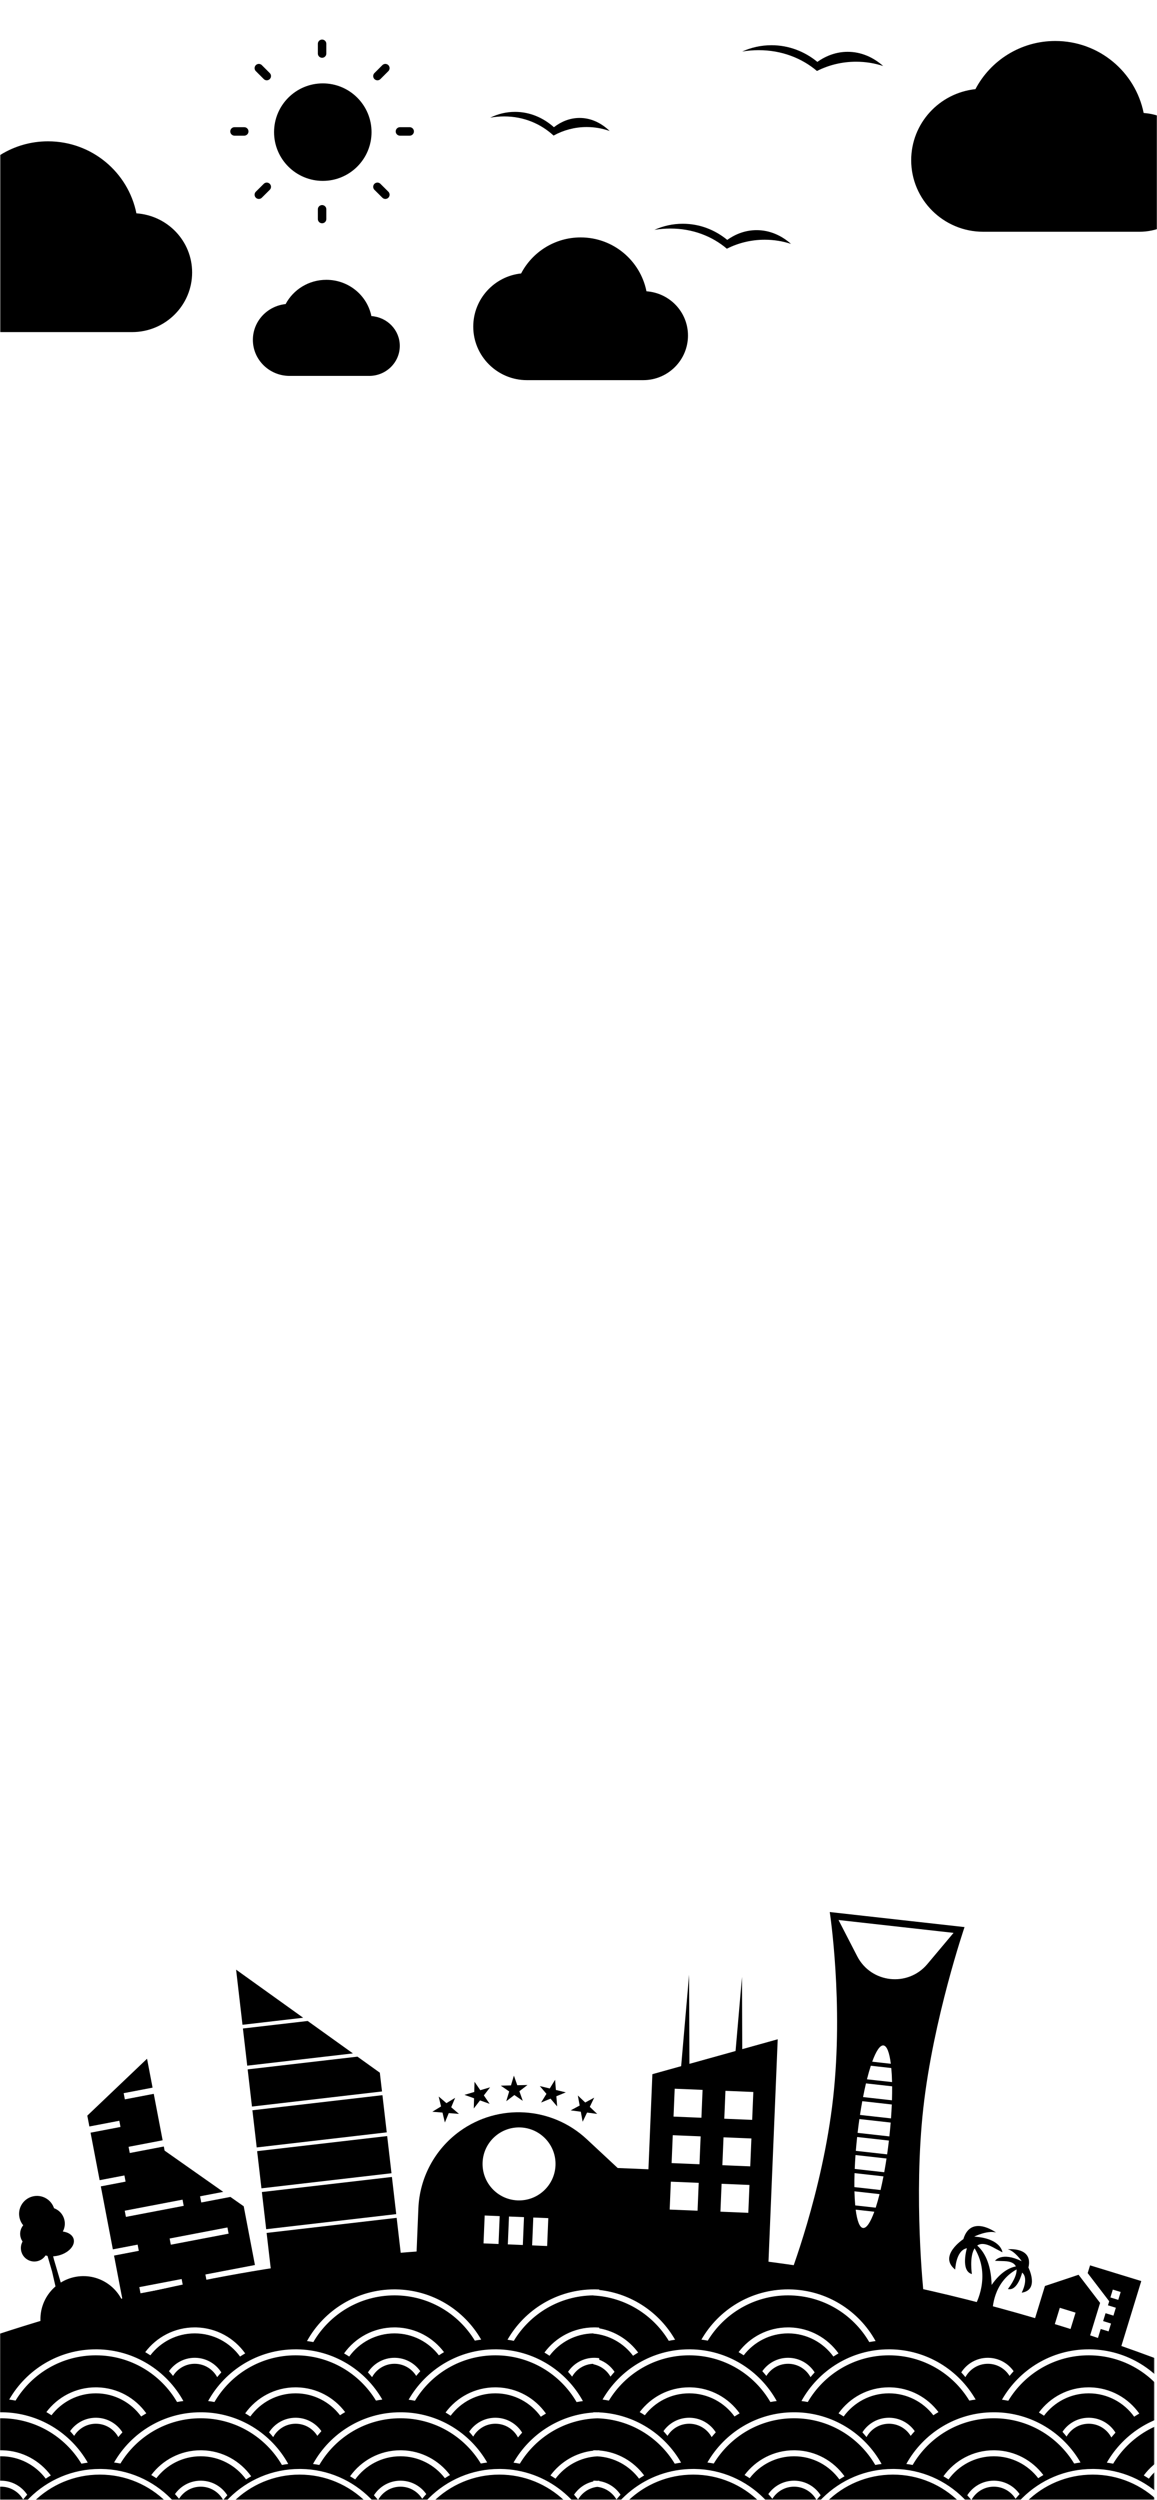 <svg width="819" height="1769" viewBox="0 0 819 1769" fill="none" xmlns="http://www.w3.org/2000/svg">
<mask id="mask0_672_4" style="mask-type:alpha" maskUnits="userSpaceOnUse" x="0" y="0" width="820" height="1769">
<rect width="820" height="1769" fill="#D9D9D9"/>
</mask>
<g mask="url(#mask0_672_4)">
<mask id="mask1_672_4" style="mask-type:alpha" maskUnits="userSpaceOnUse" x="0" y="0" width="819" height="306">
<rect width="819" height="306" fill="#D9D9D9"/>
</mask>
<g mask="url(#mask1_672_4)">
<path d="M96.56 150.962C90.695 121.853 64.94 100 34 100C9.435 100 -11.9 113.837 -22.525 134.088C-48.11 136.788 -68 158.303 -68 184.375C-68 212.303 -45.135 235 -17 235H93.5C116.96 235 136 216.1 136 192.812C136 170.537 118.575 152.481 96.56 150.962Z" fill="black"/>
<path d="M457.613 206.127C453.243 184.349 434.053 168 411 168C392.697 168 376.8 178.352 368.883 193.503C349.82 195.523 335 211.619 335 231.125C335 252.019 352.037 269 373 269H455.333C472.813 269 487 254.86 487 237.438C487 220.773 474.017 207.264 457.613 206.127Z" fill="black"/>
<path d="M809.56 79.963C803.695 50.853 777.94 29 747 29C722.435 29 701.1 42.837 690.475 63.087C664.89 65.787 645 87.303 645 113.375C645 141.303 667.865 164 696 164H806.5C829.96 164 849 145.1 849 121.812C849 99.537 831.575 81.481 809.56 79.963Z" fill="black"/>
<path d="M262.893 223.67C259.903 209.007 246.773 198 231 198C218.477 198 207.6 204.97 202.183 215.17C189.14 216.53 179 227.368 179 240.5C179 254.567 190.657 266 205 266H261.333C273.293 266 283 256.48 283 244.75C283 233.53 274.117 224.435 262.893 223.67Z" fill="black"/>
<path d="M228 31V37.889ZM228 148.111V155ZM172.889 93H166ZM188.831 53.831L183.222 48.222ZM267.17 53.831L272.778 48.222ZM188.831 132.198L183.222 137.778ZM267.17 132.198L272.778 137.778ZM290 93H283.111Z" fill="black"/>
<path d="M228 31V37.889M228 148.111V155M172.889 93H166M188.831 53.831L183.222 48.222M267.17 53.831L272.778 48.222M188.831 132.198L183.222 137.778M267.17 132.198L272.778 137.778M290 93H283.111" stroke="black" stroke-width="6" stroke-linecap="round" stroke-linejoin="round"/>
<circle cx="228.5" cy="93.5" r="34.5" fill="black"/>
<path d="M483.322 158.33C495.167 158.33 506.082 162.593 514.802 169.765C520.964 165.36 528.055 162.851 535.6 162.851C544.632 162.851 553.011 166.448 559.927 172.587C554.095 170.674 547.841 169.634 541.336 169.634C531.654 169.634 522.529 171.934 514.521 175.997C504.129 167.161 490.281 161.721 474.553 161.721C470.716 161.721 466.929 162.046 463.229 162.664C469.407 159.872 476.196 158.33 483.322 158.33Z" fill="black"/>
<path d="M546.1 32C558.326 32 569.593 36.401 578.594 43.805C584.955 39.258 592.274 36.668 600.063 36.668C609.384 36.668 618.032 40.38 625.171 46.716C619.152 44.741 612.698 43.67 605.984 43.67C595.989 43.67 586.57 46.043 578.304 50.236C567.577 41.116 553.283 35.501 537.049 35.501C533.087 35.501 529.177 35.836 525.358 36.474C531.734 33.592 538.744 32 546.1 32Z" fill="black"/>
<path d="M364.57 79.161C374.929 79.161 384.472 83.213 392.098 90.024C397.487 85.84 403.688 83.455 410.287 83.455C418.184 83.455 425.51 86.87 431.559 92.699C426.459 90.882 420.991 89.896 415.303 89.896C406.836 89.896 398.856 92.08 391.854 95.938C382.766 87.548 370.656 82.382 356.902 82.382C353.547 82.382 350.235 82.69 347 83.277C352.402 80.627 358.339 79.161 364.57 79.161Z" fill="black"/>
</g>
<mask id="mask2_672_4" style="mask-type:alpha" maskUnits="userSpaceOnUse" x="-2" y="1329" width="819" height="440">
<rect x="-2" y="1329" width="819" height="440" fill="#D9D9D9"/>
</mask>
<g mask="url(#mask2_672_4)">
<path d="M89.053 1636C89.053 1636 75.62 1638.26 59.049 1641.05C42.478 1643.83 29.045 1646.09 29.045 1646.09C26.259 1629.52 37.433 1613.83 54.004 1611.04C70.575 1608.26 86.267 1619.43 89.053 1636Z" fill="black"/>
<path d="M22.46 1558.06L27.907 1556.6L38.139 1598.73L49.433 1636.94L43.987 1638.4L36.885 1607.46L22.46 1558.06Z" fill="black"/>
<circle cx="24.293" cy="1590.77" r="9.515" transform="rotate(-15 24.293 1590.77)" fill="black"/>
<circle cx="23.782" cy="1580.69" r="9.515" transform="rotate(-15 23.782 1580.69)" fill="black"/>
<circle cx="26.194" cy="1566.54" r="12.687" transform="rotate(-15 26.194 1566.54)" fill="black"/>
<ellipse cx="39.545" cy="1587.78" rx="13.04" ry="8.458" transform="rotate(-15 39.545 1587.78)" fill="black"/>
<circle cx="34.261" cy="1573.5" r="11.63" transform="rotate(-15 34.261 1573.5)" fill="black"/>
<path d="M108.001 1477.25L87.543 1481.16L88.38 1485.54L108.839 1481.63L115.123 1514.51L91.012 1519.12L91.85 1523.51L115.961 1518.9L116.52 1521.82L158.011 1551L141.629 1554.13L142.467 1558.52L163.093 1554.58L172.517 1561.2L180.459 1602.76L145.387 1609.46L146.224 1613.84L181.297 1607.14L183.391 1618.1L88.404 1636.25L80.724 1596.07L98.26 1592.72L97.422 1588.33L79.886 1591.68L71.368 1547.11L88.904 1543.76L88.066 1539.38L70.53 1542.73L64.106 1509.12L85.296 1505.07L84.458 1500.68L63.269 1504.73L61.802 1497.06L104.091 1456.79L108.001 1477.25ZM98.624 1618.4L99.461 1622.78L129.419 1617.06L128.581 1612.67L98.624 1618.4ZM120.911 1588.39L161.828 1580.57L160.991 1576.18L120.073 1584L120.911 1588.39ZM89.129 1568.71L130.045 1560.89L129.207 1556.51L88.291 1564.33L89.129 1568.71Z" fill="black"/>
<path d="M285.458 1609.7L193.407 1620.38L192.085 1608.98L284.136 1598.31L285.458 1609.7ZM283.831 1595.68L191.78 1606.35L188.729 1580.05L280.78 1569.38L283.831 1595.68ZM280.475 1566.75L188.424 1577.42L185.374 1551.12L277.425 1540.45L280.475 1566.75ZM277.12 1537.82L185.069 1548.49L182.019 1522.19L274.07 1511.51L277.12 1537.82ZM273.765 1508.89L181.714 1519.56L178.664 1493.26L270.715 1482.58L273.765 1508.89ZM268.87 1466.68L270.41 1479.95L178.359 1490.63L175.308 1464.33L253.016 1455.32L268.87 1466.68ZM249.814 1453.02L175.003 1461.7L171.953 1435.4L217.805 1430.08L249.814 1453.02ZM214.604 1427.79L171.648 1432.77L167.124 1393.76L214.604 1427.79Z" fill="black"/>
<path d="M807.865 1614.12L792.473 1664.31L775.741 1659.18L779.162 1648.03L784.739 1649.74L786.45 1644.16L780.872 1642.45L782.583 1636.87L788.16 1638.58L789.87 1633L784.293 1631.29L785.173 1628.42L769.93 1608.49L771.615 1603L807.865 1614.12ZM778.716 1629.58L770.164 1657.47L756.223 1653.19L761.353 1636.46L750.199 1633.04L745.069 1649.77L731.126 1645.5L739.677 1617.61L763.472 1609.66L778.716 1629.58ZM786.003 1625.72L791.581 1627.43L793.291 1621.85L787.714 1620.14L786.003 1625.72Z" fill="black"/>
<path d="M525.414 1450.01L550.518 1443.02L543.836 1603.94L294.871 1593.6L296.158 1562.6C297.057 1540.95 307.812 1520.9 325.352 1508.17C352.788 1488.26 390.478 1490.57 415.285 1513.67L437.244 1534.12L459.004 1535.02L461.799 1467.72L482.168 1462.05L487.786 1397.33L488.011 1460.42L520.679 1451.33L525.232 1398.88L525.414 1450.01ZM343.087 1567.72L342.268 1587.46L352.894 1587.9L353.714 1568.16L343.087 1567.72ZM360.292 1568.44L359.473 1588.17L370.099 1588.61L370.919 1568.88L360.292 1568.44ZM377.497 1569.15L376.678 1588.88L387.304 1589.33L388.124 1569.59L377.497 1569.15ZM474.861 1543.79L474.041 1563.53L493.776 1564.35L494.596 1544.61L474.861 1543.79ZM510.789 1545.28L509.969 1565.02L529.704 1565.84L530.524 1546.1L510.789 1545.28ZM368.486 1505.41C354.233 1504.82 342.198 1515.9 341.606 1530.15C341.014 1544.4 352.089 1556.44 366.342 1557.03C380.595 1557.62 392.629 1546.54 393.221 1532.29C393.812 1518.04 382.738 1506.01 368.486 1505.41ZM476.227 1510.9L475.407 1530.64L495.142 1531.46L495.962 1511.72L476.227 1510.9ZM512.155 1512.39L511.335 1532.13L531.07 1532.95L531.89 1513.21L512.155 1512.39ZM477.593 1478.01L476.773 1497.74L496.508 1498.56L497.327 1478.83L477.593 1478.01ZM513.521 1479.5L512.701 1499.24L532.436 1500.06L533.256 1480.32L513.521 1479.5Z" fill="black"/>
<path d="M310.525 1483.52L316.009 1488.22L322.177 1484.46L319.399 1491.13L324.884 1495.83L317.683 1495.25L314.905 1501.92L313.232 1494.89L306.031 1494.31L312.198 1490.55L310.525 1483.52Z" fill="black"/>
<path d="M335.905 1473.1L339.985 1479.06L346.916 1477.02L342.507 1482.74L346.588 1488.7L339.783 1486.28L335.374 1492L335.576 1484.78L328.771 1482.36L335.702 1480.32L335.905 1473.1Z" fill="black"/>
<path d="M363.768 1468.74L366.166 1475.55L373.389 1475.38L367.649 1479.77L370.047 1486.58L364.101 1482.48L358.361 1486.86L360.426 1479.94L354.48 1475.84L361.703 1475.66L363.768 1468.74Z" fill="black"/>
<path d="M392.938 1471.68L393.491 1478.89L400.513 1480.59L393.833 1483.34L394.386 1490.54L389.705 1485.04L383.025 1487.79L386.811 1481.64L382.13 1476.14L389.152 1477.84L392.938 1471.68Z" fill="black"/>
<path d="M420.613 1484.34L417.49 1490.85L422.721 1495.84L415.56 1494.88L412.437 1501.39L411.134 1494.29L403.973 1493.33L410.329 1489.9L409.026 1482.79L414.257 1487.77L420.613 1484.34Z" fill="black"/>
<path d="M682.765 1363.64C682.762 1363.65 660.664 1428.3 653.589 1491.66C646.523 1554.93 653.786 1622.76 653.806 1622.95L558.399 1612.3C558.467 1612.13 582.268 1551.46 589.743 1484.53C597.229 1417.5 587.358 1352.99 587.358 1352.99L682.765 1363.64ZM605.713 1563.59C606.706 1571.49 608.475 1576.28 610.937 1576.56C613.398 1576.83 616.181 1572.55 618.893 1565.06L605.713 1563.59ZM604.838 1550.61C604.924 1554.25 605.108 1557.59 605.387 1560.58L619.875 1562.2C620.805 1559.34 621.723 1556.12 622.609 1552.6L604.838 1550.61ZM604.915 1537.74C604.806 1541.21 604.763 1544.51 604.79 1547.63L623.312 1549.7C624.027 1546.67 624.715 1543.43 625.373 1540.03L604.915 1537.74ZM605.587 1524.94C605.342 1528.32 605.155 1531.61 605.023 1534.78L625.921 1537.11C626.491 1533.99 627.034 1530.74 627.542 1527.39L605.587 1524.94ZM606.739 1512.18C606.38 1515.52 606.071 1518.79 605.813 1521.99L627.972 1524.46C628.426 1521.29 628.847 1518.03 629.232 1514.7L606.739 1512.18ZM608.326 1499.48C607.873 1502.66 607.451 1505.92 607.066 1509.25L629.559 1511.76C629.918 1508.43 630.227 1505.16 630.485 1501.96L608.326 1499.48ZM610.378 1486.83C609.807 1489.95 609.264 1493.2 608.756 1496.56L630.711 1499.01C630.956 1495.63 631.143 1492.34 631.275 1489.17L610.378 1486.83ZM612.986 1474.24C612.271 1477.28 611.583 1480.52 610.925 1483.92L631.384 1486.21C631.493 1482.74 631.535 1479.43 631.508 1476.31L612.986 1474.24ZM616.424 1461.75C615.493 1464.6 614.575 1467.82 613.69 1471.35L631.46 1473.33C631.374 1469.7 631.19 1466.36 630.912 1463.37L616.424 1461.75ZM625.362 1447.39C622.9 1447.11 620.117 1451.4 617.406 1458.89L630.585 1460.36C629.592 1452.46 627.823 1447.66 625.362 1447.39ZM606.789 1384.29C616.609 1403.33 642.646 1406.24 656.425 1389.83L674.991 1367.73L593.557 1358.63L606.789 1384.29Z" fill="black"/>
<path d="M727.985 1604.54C731.487 1589.68 713.386 1591.62 713.386 1591.62C718.577 1593.01 723.242 1600.09 723.242 1600.09C708.894 1593.06 704.323 1599.79 704.323 1599.79L711.134 1600.02C715.804 1600.21 718.149 1601.68 719.096 1603.74C714.754 1604.6 708.347 1607.61 701.951 1616.86C701.518 1600.82 696.113 1592.82 691.725 1588.99C693.96 1587.41 697.309 1587.28 702.313 1589.92L709.589 1593.79C709.589 1593.79 708.866 1583.98 689.589 1582.66C689.589 1582.66 698.761 1578.07 705.038 1579.75C705.038 1579.75 687.248 1566.77 681.929 1584.45C681.929 1584.45 663.907 1596.29 676.159 1605.99C676.159 1605.99 676.589 1592.4 684.421 1590.89C684.421 1590.89 679.714 1606.94 687.979 1609.16C688.008 1609.36 686.015 1596.87 689.894 1590.93C702.037 1611.02 690.243 1631.38 690.243 1631.38L693.946 1632.37L700.757 1634.19L702.64 1634.7C702.64 1634.7 702.615 1615.24 719.612 1605.88C719.93 1611.74 713.34 1619.86 713.446 1619.72C720.282 1621.55 723.544 1608.12 723.544 1608.12C728.528 1612.44 723.216 1622.34 723.216 1622.34C736.001 1620.46 727.985 1604.54 727.985 1604.54Z" fill="black"/>
<mask id="mask3_672_4" style="mask-type:alpha" maskUnits="userSpaceOnUse" x="-178" y="1551" width="1124" height="238">
<rect x="-178" y="1551" width="1124" height="238" fill="#D9D9D9"/>
</mask>
<g mask="url(#mask3_672_4)">
<path d="M384 1590C521.034 1590 653.685 1612.7 779.529 1655.15C779.433 1655.32 779.336 1655.48 779.241 1655.65C780.361 1655.8 781.473 1655.98 782.576 1656.18C797.74 1661.34 812.805 1666.79 827.766 1672.52C825.541 1674.1 823.618 1676.07 822.102 1678.35C823.097 1679.45 824.057 1680.58 824.981 1681.75C826.785 1678.6 829.513 1676.04 832.795 1674.45C1424.86 1903.97 1853.46 2575.42 1853.46 3368C1853.46 4349.96 1195.56 5146 384 5146C-427.563 5146 -1085.46 4349.96 -1085.46 3368C-1085.46 2386.04 -427.563 1590 384 1590ZM70.697 1747.07C31.839 1747.07 0.304 1778.42 0.003 1817.21L0 1817.21V1817.25H4.004C4.283 1780.65 34.035 1751.07 70.697 1751.07C107.36 1751.07 137.112 1780.65 137.392 1817.25H141.393C141.115 1778.74 110.063 1747.56 71.611 1747.07L70.697 1747.07ZM70.698 1773.96C46.681 1773.96 27.182 1793.29 26.903 1817.25H30.903C31.182 1795.5 48.89 1777.96 70.698 1777.96C92.507 1777.96 110.215 1795.5 110.493 1817.25H114.493C114.219 1793.67 95.325 1774.57 71.829 1773.98L70.698 1773.96ZM70.697 1795.48C58.563 1795.48 48.694 1805.18 48.418 1817.25H52.42C52.695 1807.39 60.773 1799.48 70.697 1799.48C80.622 1799.48 88.699 1807.39 88.975 1817.25H92.977C92.705 1805.37 83.142 1795.79 71.272 1795.49L70.697 1795.48ZM212.093 1747.07C173.221 1747.07 141.678 1778.44 141.398 1817.25H145.399C145.679 1780.65 175.43 1751.07 212.093 1751.07C248.755 1751.07 278.508 1780.65 278.787 1817.25H282.788C282.511 1778.74 251.458 1747.56 213.007 1747.07L212.093 1747.07ZM212.094 1773.96C188.076 1773.96 168.577 1793.29 168.299 1817.25H172.299C172.577 1795.5 190.285 1777.96 212.094 1777.96C233.902 1777.96 251.61 1795.5 251.889 1817.25H255.889C255.614 1793.67 236.72 1774.57 213.225 1773.98L212.094 1773.96ZM212.094 1795.48C199.96 1795.48 190.091 1805.18 189.814 1817.25H193.816C194.092 1807.39 202.169 1799.48 212.094 1799.48C222.018 1799.48 230.096 1807.39 230.371 1817.25H234.373C234.101 1805.37 224.538 1795.79 212.669 1795.49L212.094 1795.48ZM490.697 1747.07C457.564 1747.07 429.754 1769.86 422.093 1800.62C414.502 1770.15 387.133 1747.49 354.402 1747.07L353.488 1747.07C314.617 1747.07 283.073 1778.44 282.794 1817.25H286.795C287.074 1780.65 316.826 1751.07 353.488 1751.07C389.132 1751.07 418.241 1779.03 420.089 1814.21C420.04 1815.2 420.011 1816.2 420.003 1817.21L420 1817.21V1817.25H424.184C424.176 1816.23 424.145 1815.22 424.096 1814.22C425.94 1779.03 455.052 1751.07 490.697 1751.07C527.36 1751.07 557.112 1780.65 557.392 1817.25H561.393C561.115 1778.74 530.063 1747.56 491.611 1747.07L490.697 1747.07ZM353.488 1773.96C329.471 1773.96 309.972 1793.29 309.693 1817.25H313.693C313.972 1795.5 331.68 1777.96 353.488 1777.96C375.297 1777.96 393.005 1795.5 393.283 1817.25H397.283C397.009 1793.67 378.115 1774.57 354.619 1773.98L353.488 1773.96ZM353.488 1795.48C341.354 1795.48 331.485 1805.18 331.209 1817.25H335.211C335.486 1807.39 343.564 1799.48 353.488 1799.48C363.413 1799.48 371.49 1807.39 371.766 1817.25H375.768C375.496 1805.37 365.933 1795.79 354.063 1795.49L353.488 1795.48ZM490.698 1773.96C466.681 1773.96 447.182 1793.29 446.903 1817.25H450.903C451.182 1795.5 468.89 1777.96 490.698 1777.96C512.507 1777.96 530.215 1795.5 530.493 1817.25H534.493C534.219 1793.67 515.325 1774.57 491.829 1773.98L490.698 1773.96ZM490.697 1795.48C478.563 1795.48 468.694 1805.18 468.418 1817.25H472.42C472.695 1807.39 480.773 1799.48 490.697 1799.48C500.622 1799.48 508.699 1807.39 508.975 1817.25H512.977C512.705 1805.37 503.142 1795.79 491.272 1795.49L490.697 1795.48ZM632.093 1747.07C593.221 1747.07 561.678 1778.44 561.398 1817.25H565.399C565.679 1780.65 595.43 1751.07 632.093 1751.07C668.755 1751.07 698.508 1780.65 698.787 1817.25H702.788C702.511 1778.74 671.458 1747.56 633.007 1747.07L632.093 1747.07ZM632.094 1773.96C608.076 1773.96 588.577 1793.29 588.299 1817.25H592.299C592.577 1795.5 610.285 1777.96 632.094 1777.96C653.902 1777.96 671.61 1795.5 671.889 1817.25H675.889C675.614 1793.67 656.72 1774.57 633.225 1773.98L632.094 1773.96ZM632.094 1795.48C619.96 1795.48 610.091 1805.18 609.814 1817.25H613.816C614.092 1807.39 622.169 1799.48 632.094 1799.48C642.018 1799.48 650.096 1807.39 650.371 1817.25H654.373C654.101 1805.37 644.538 1795.79 632.669 1795.49L632.094 1795.48ZM773.488 1747.07C734.617 1747.07 703.073 1778.44 702.794 1817.25H706.795C707.074 1780.65 736.826 1751.07 773.488 1751.07C810.151 1751.07 839.903 1780.65 840.183 1817.25H844.184C843.906 1778.74 812.854 1747.56 774.402 1747.07L773.488 1747.07ZM773.488 1773.96C749.471 1773.96 729.972 1793.29 729.693 1817.25H733.693C733.972 1795.5 751.68 1777.96 773.488 1777.96C795.297 1777.96 813.005 1795.5 813.283 1817.25H817.283C817.009 1793.67 798.115 1774.57 774.619 1773.98L773.488 1773.96ZM773.488 1795.48C761.354 1795.48 751.485 1805.18 751.209 1817.25H755.211C755.486 1807.39 763.564 1799.48 773.488 1799.48C783.413 1799.48 791.49 1807.39 791.766 1817.25H795.768C795.496 1805.37 785.933 1795.79 774.063 1795.49L773.488 1795.48ZM283.498 1755.37C275.591 1755.37 268.646 1759.49 264.69 1765.7C265.702 1766.79 266.68 1767.92 267.622 1769.07C270.675 1763.44 276.64 1759.61 283.498 1759.61C289.994 1759.61 295.689 1763.05 298.866 1768.2C299.791 1767.05 300.752 1765.94 301.745 1764.86C297.816 1759.27 291.382 1755.56 284.073 1755.38L283.498 1755.37ZM703.498 1755.37C695.591 1755.37 688.646 1759.49 684.69 1765.7C685.702 1766.79 686.68 1767.92 687.622 1769.07C690.675 1763.44 696.64 1759.61 703.498 1759.61C709.994 1759.61 715.689 1763.05 718.866 1768.2C719.791 1767.05 720.752 1765.94 721.745 1764.86C717.816 1759.27 711.382 1755.56 704.073 1755.38L703.498 1755.37ZM142.104 1755.37C134.557 1755.37 127.887 1759.12 123.855 1764.86C124.848 1765.94 125.809 1767.06 126.733 1768.2C129.91 1763.05 135.606 1759.61 142.104 1759.61C148.96 1759.61 154.923 1763.44 157.977 1769.07C158.919 1767.91 159.897 1766.79 160.909 1765.7C157.049 1759.64 150.345 1755.57 142.678 1755.38L142.104 1755.37ZM562.104 1755.37C554.557 1755.37 547.887 1759.12 543.855 1764.86C544.848 1765.94 545.809 1767.06 546.733 1768.2C549.91 1763.05 555.606 1759.61 562.104 1759.61C568.96 1759.61 574.923 1763.44 577.977 1769.07C578.919 1767.91 579.897 1766.79 580.909 1765.7C577.049 1759.64 570.345 1755.57 562.678 1755.38L562.104 1755.37ZM420 1755.38V1755.91C414.327 1757.18 409.471 1760.62 406.344 1765.3C407.339 1766.41 408.299 1767.54 409.224 1768.71C412.005 1763.85 416.982 1760.41 422.803 1759.73C428.62 1760.41 433.595 1763.85 436.376 1768.7C437.301 1767.54 438.262 1766.41 439.257 1765.3C435.873 1760.23 430.464 1756.63 424.187 1755.64V1755.38C423.716 1755.4 423.25 1755.42 422.787 1755.47C422.29 1755.42 421.788 1755.39 421.282 1755.38L420.707 1755.37C420.47 1755.37 420.235 1755.37 420 1755.38ZM844.187 1755.38C836.741 1755.61 830.217 1759.5 826.344 1765.3C827.339 1766.41 828.299 1767.54 829.224 1768.71C832.223 1763.46 837.776 1759.87 844.187 1759.63V1755.38ZM0 1755.38V1759.63C0.235 1759.62 0.47 1759.61 0.707 1759.61C7.414 1759.61 13.266 1763.27 16.376 1768.7C17.301 1767.54 18.262 1766.41 19.257 1765.3C15.361 1759.46 8.782 1755.57 1.282 1755.38L0.707 1755.37C0.47 1755.37 0.235 1755.37 0 1755.38ZM142.103 1733.85C127.77 1733.85 115.044 1740.74 107.053 1751.38C108.285 1752.09 109.495 1752.84 110.68 1753.62C117.91 1744.18 129.295 1738.1 142.103 1738.1C155.299 1738.1 166.983 1744.56 174.17 1754.49C175.355 1753.72 176.566 1752.98 177.799 1752.27C170.062 1741.41 157.496 1734.23 143.232 1733.87L142.103 1733.85ZM283.497 1733.85C268.769 1733.85 255.739 1741.12 247.798 1752.27C249.032 1752.97 250.243 1753.72 251.429 1754.49C258.616 1744.56 270.301 1738.1 283.497 1738.1C296.305 1738.1 307.689 1744.18 314.919 1753.62C316.102 1752.84 317.311 1752.09 318.543 1751.38C310.763 1741.02 298.497 1734.22 284.627 1733.87L283.497 1733.85ZM562.103 1733.85C547.77 1733.85 535.044 1740.74 527.053 1751.38C528.285 1752.09 529.495 1752.84 530.68 1753.62C537.91 1744.18 549.295 1738.1 562.103 1738.1C575.299 1738.1 586.983 1744.56 594.17 1754.49C595.355 1753.72 596.566 1752.98 597.799 1752.27C590.062 1741.41 577.496 1734.23 563.232 1733.87L562.103 1733.85ZM703.497 1733.85C688.769 1733.85 675.739 1741.12 667.798 1752.27C669.032 1752.97 670.243 1753.72 671.429 1754.49C678.616 1744.56 690.301 1738.1 703.497 1738.1C716.305 1738.1 727.689 1744.18 734.919 1753.62C736.102 1752.84 737.311 1752.09 738.543 1751.38C730.763 1741.02 718.497 1734.22 704.627 1733.87L703.497 1733.85ZM0 1733.86V1738.1C0.235 1738.1 0.471 1738.1 0.707 1738.1C13.656 1738.1 25.151 1744.32 32.367 1753.94C33.543 1753.15 34.744 1752.39 35.969 1751.67C28.201 1741.15 15.835 1734.22 1.837 1733.87L0.707 1733.85C0.471 1733.85 0.235 1733.86 0 1733.86ZM420 1733.86V1734.12C407.562 1735.51 396.696 1742.1 389.632 1751.67C390.856 1752.39 392.056 1753.15 393.231 1753.94C400.057 1744.84 410.712 1738.78 422.803 1738.15C434.891 1738.78 445.542 1744.84 452.367 1753.94C453.543 1753.15 454.744 1752.39 455.969 1751.67C448.638 1741.74 437.214 1735.01 424.187 1733.99V1733.86C423.717 1733.87 423.248 1733.88 422.782 1733.9C422.468 1733.89 422.153 1733.88 421.837 1733.87L420.707 1733.85C420.471 1733.85 420.235 1733.86 420 1733.86ZM844.187 1733.86C830.015 1734.08 817.478 1741.04 809.632 1751.67C810.856 1752.39 812.056 1753.15 813.231 1753.94C820.317 1744.49 831.526 1738.32 844.187 1738.1V1733.86ZM142.103 1706.96C115.847 1706.96 92.934 1721.27 80.74 1742.52C82.256 1742.71 83.757 1742.95 85.241 1743.24C96.891 1724.03 117.999 1711.2 142.103 1711.2C166.627 1711.2 188.048 1724.49 199.563 1744.25C201.041 1743.97 202.535 1743.74 204.043 1743.55C192.143 1721.98 169.31 1707.3 143.016 1706.96L142.103 1706.96ZM283.498 1706.96C256.82 1706.96 233.594 1721.74 221.557 1743.55C223.065 1743.74 224.558 1743.97 226.035 1744.25C237.551 1724.48 258.973 1711.2 283.498 1711.2C307.602 1711.2 328.707 1724.03 340.357 1743.24C341.842 1742.95 343.343 1742.71 344.858 1742.52C332.807 1721.52 310.285 1707.29 284.412 1706.96L283.498 1706.96ZM562.103 1706.96C535.847 1706.96 512.934 1721.27 500.74 1742.52C502.256 1742.71 503.757 1742.95 505.241 1743.24C516.891 1724.03 537.999 1711.2 562.103 1711.2C586.627 1711.2 608.048 1724.49 619.563 1744.25C621.041 1743.97 622.535 1743.74 624.043 1743.55C612.143 1721.98 589.31 1707.3 563.016 1706.96L562.103 1706.96ZM703.498 1706.96C676.82 1706.96 653.594 1721.74 641.557 1743.55C643.065 1743.74 644.558 1743.97 646.035 1744.25C657.551 1724.48 678.973 1711.2 703.498 1711.2C727.602 1711.2 748.707 1724.03 760.357 1743.24C761.842 1742.95 763.343 1742.71 764.858 1742.52C752.807 1721.52 730.285 1707.29 704.412 1706.96L703.498 1706.96ZM0 1706.96V1711.21C0.235 1711.2 0.471 1711.2 0.707 1711.2C24.862 1711.2 46.007 1724.09 57.642 1743.36C59.117 1743.06 60.61 1742.81 62.117 1742.61C50.078 1721.56 27.529 1707.29 1.621 1706.96L0.707 1706.96C0.471 1706.96 0.235 1706.96 0 1706.96ZM420 1706.96V1707.13C395.774 1708.78 374.901 1722.64 363.482 1742.61C364.99 1742.81 366.483 1743.06 367.958 1743.36C379.262 1724.63 399.546 1711.94 422.845 1711.23C446.106 1711.97 466.352 1724.66 477.642 1743.36C479.117 1743.06 480.61 1742.81 482.117 1742.61C470.477 1722.25 449.013 1708.25 424.187 1707.04V1706.96C423.742 1706.97 423.299 1706.98 422.857 1706.99C422.446 1706.98 422.034 1706.97 421.621 1706.96L420.707 1706.96C420.471 1706.96 420.235 1706.96 420 1706.96ZM844.187 1706.96C818.192 1707.22 795.554 1721.5 783.482 1742.61C784.99 1742.81 786.483 1743.06 787.958 1743.36C799.479 1724.28 820.326 1711.45 844.187 1711.21V1706.96ZM350.662 1710.83C342.923 1710.83 336.107 1714.78 332.111 1720.76C333.106 1721.87 334.067 1723 334.991 1724.17C338.101 1718.73 343.954 1715.07 350.662 1715.07C357.625 1715.07 363.666 1719.02 366.675 1724.79C367.618 1723.63 368.597 1722.49 369.611 1721.38C365.776 1715.2 358.999 1711.03 351.236 1710.84L350.662 1710.83ZM770.662 1710.83C762.923 1710.83 756.107 1714.78 752.111 1720.76C753.106 1721.87 754.067 1723 754.991 1724.17C758.101 1718.73 763.954 1715.07 770.662 1715.07C777.625 1715.07 783.666 1719.02 786.675 1724.79C787.618 1723.63 788.597 1722.49 789.611 1721.38C785.776 1715.2 778.999 1711.03 771.236 1710.84L770.662 1710.83ZM209.266 1710.83C201.359 1710.83 194.414 1714.95 190.458 1721.16C191.47 1722.25 192.447 1723.38 193.39 1724.53C196.442 1718.9 202.408 1715.07 209.266 1715.07C215.762 1715.07 221.456 1718.51 224.634 1723.66C225.559 1722.52 226.519 1721.4 227.513 1720.32C223.584 1714.73 217.15 1711.02 209.841 1710.84L209.266 1710.83ZM629.266 1710.83C621.359 1710.83 614.414 1714.95 610.458 1721.16C611.47 1722.25 612.447 1723.38 613.39 1724.53C616.442 1718.9 622.408 1715.07 629.266 1715.07C635.762 1715.07 641.456 1718.51 644.634 1723.66C645.559 1722.52 646.519 1721.4 647.513 1720.32C643.584 1714.73 637.15 1711.02 629.841 1710.84L629.266 1710.83ZM67.871 1710.83C60.325 1710.83 53.655 1714.58 49.623 1720.32C50.616 1721.4 51.576 1722.52 52.501 1723.66C55.678 1718.51 61.374 1715.07 67.871 1715.07C74.728 1715.07 80.691 1718.9 83.744 1724.53C84.686 1723.37 85.665 1722.25 86.677 1721.16C82.817 1715.1 76.112 1711.03 68.445 1710.84L67.871 1710.83ZM487.871 1710.83C480.325 1710.83 473.655 1714.58 469.623 1720.32C470.616 1721.4 471.576 1722.52 472.501 1723.66C475.678 1718.51 481.374 1715.07 487.871 1715.07C494.727 1715.07 500.691 1718.9 503.744 1724.53C504.686 1723.37 505.665 1722.25 506.677 1721.16C502.817 1715.1 496.112 1711.03 488.445 1710.84L487.871 1710.83ZM350.661 1689.31C336.2 1689.31 323.376 1696.32 315.399 1707.13C316.623 1707.85 317.824 1708.61 318.999 1709.4C326.216 1699.78 337.712 1693.56 350.661 1693.56C363.927 1693.56 375.667 1700.09 382.844 1710.11C384.025 1709.33 385.231 1708.58 386.461 1707.88C378.733 1696.93 366.118 1689.69 351.791 1689.33L350.661 1689.31ZM770.661 1689.31C756.2 1689.31 743.376 1696.32 735.399 1707.13C736.623 1707.85 737.824 1708.61 738.999 1709.4C746.216 1699.78 757.712 1693.56 770.661 1693.56C783.927 1693.56 795.667 1700.09 802.844 1710.11C804.025 1709.33 805.231 1708.58 806.461 1707.88C798.733 1696.93 786.118 1689.69 771.791 1689.33L770.661 1689.31ZM67.87 1689.31C53.537 1689.31 40.811 1696.2 32.82 1706.84C34.053 1707.55 35.263 1708.3 36.447 1709.08C43.677 1699.64 55.062 1693.56 67.87 1693.56C81.066 1693.56 92.751 1700.02 99.938 1709.95C101.123 1709.18 102.333 1708.44 103.566 1707.73C95.83 1696.87 83.263 1689.69 69 1689.33L67.87 1689.31ZM209.265 1689.31C194.536 1689.31 181.506 1696.58 173.565 1707.73C174.799 1708.44 176.01 1709.18 177.196 1709.95C184.383 1700.02 196.069 1693.56 209.265 1693.56C222.073 1693.56 233.457 1699.65 240.687 1709.08C241.87 1708.3 243.079 1707.55 244.311 1706.84C236.53 1696.48 224.265 1689.68 210.395 1689.33L209.265 1689.31ZM487.87 1689.31C473.537 1689.31 460.811 1696.2 452.82 1706.84C454.053 1707.55 455.263 1708.3 456.447 1709.08C463.677 1699.64 475.062 1693.56 487.87 1693.56C501.066 1693.56 512.751 1700.02 519.938 1709.95C521.123 1709.18 522.333 1708.44 523.566 1707.73C515.83 1696.87 503.263 1689.69 489 1689.33L487.87 1689.31ZM629.265 1689.31C614.536 1689.31 601.506 1696.58 593.565 1707.73C594.799 1708.44 596.01 1709.18 597.196 1709.95C604.383 1700.02 616.069 1693.56 629.265 1693.56C642.073 1693.56 653.457 1699.65 660.687 1709.08C661.87 1708.3 663.079 1707.55 664.311 1706.84C656.53 1696.48 644.265 1689.68 630.395 1689.33L629.265 1689.31ZM350.661 1662.42C324.37 1662.42 301.431 1676.77 289.25 1698.07C290.757 1698.27 292.25 1698.52 293.726 1698.82C305.36 1679.55 326.505 1666.66 350.661 1666.66C375.211 1666.66 396.65 1679.97 408.157 1699.77C409.631 1699.49 411.121 1699.24 412.625 1699.05C400.732 1677.46 377.885 1662.76 351.574 1662.42L350.661 1662.42ZM770.661 1662.42C744.37 1662.42 721.431 1676.77 709.25 1698.07C710.757 1698.27 712.25 1698.52 713.726 1698.82C725.36 1679.55 746.505 1666.66 770.661 1666.66C795.211 1666.66 816.65 1679.97 828.157 1699.77C829.631 1699.49 831.121 1699.24 832.625 1699.05C820.732 1677.46 797.885 1662.76 771.574 1662.42L770.661 1662.42ZM67.87 1662.42C41.615 1662.42 18.701 1676.73 6.508 1697.98C8.024 1698.17 9.524 1698.41 11.009 1698.7C22.659 1679.49 43.766 1666.66 67.87 1666.66C92.395 1666.66 113.816 1679.95 125.331 1699.71C126.808 1699.43 128.302 1699.2 129.811 1699.01C117.911 1677.45 95.077 1662.76 68.783 1662.42L67.87 1662.42ZM209.266 1662.42C182.587 1662.42 159.361 1677.2 147.324 1699.01C148.832 1699.2 150.326 1699.43 151.803 1699.71C163.318 1679.95 184.741 1666.66 209.266 1666.66C233.369 1666.66 254.475 1679.49 266.125 1698.7C267.609 1698.41 269.11 1698.17 270.626 1697.98C258.574 1676.98 236.052 1662.75 210.18 1662.42L209.266 1662.42ZM487.87 1662.42C461.615 1662.42 438.701 1676.73 426.508 1697.98C428.024 1698.17 429.525 1698.41 431.009 1698.7C442.659 1679.49 463.766 1666.66 487.87 1666.66C512.395 1666.66 533.816 1679.95 545.331 1699.71C546.808 1699.43 548.302 1699.2 549.811 1699.01C537.911 1677.45 515.077 1662.76 488.783 1662.42L487.87 1662.42ZM629.266 1662.42C602.587 1662.42 579.361 1677.2 567.324 1699.01C568.832 1699.2 570.326 1699.43 571.803 1699.71C583.318 1679.95 604.741 1666.66 629.266 1666.66C653.369 1666.66 674.475 1679.49 686.125 1698.7C687.609 1698.41 689.11 1698.17 690.626 1697.98C678.574 1676.98 656.052 1662.75 630.18 1662.42L629.266 1662.42ZM279.257 1668.41C271.35 1668.41 264.405 1672.53 260.449 1678.74C261.461 1679.83 262.439 1680.96 263.381 1682.11C266.433 1676.48 272.399 1672.65 279.257 1672.65C285.753 1672.65 291.447 1676.09 294.624 1681.24C295.549 1680.1 296.51 1678.98 297.503 1677.9C293.574 1672.31 287.14 1668.61 279.831 1668.42L279.257 1668.41ZM699.257 1668.41C691.35 1668.41 684.405 1672.53 680.449 1678.74C681.461 1679.83 682.439 1680.96 683.381 1682.11C686.433 1676.48 692.399 1672.65 699.257 1672.65C705.753 1672.65 711.447 1676.09 714.624 1681.24C715.549 1680.1 716.51 1678.98 717.503 1677.9C713.574 1672.31 707.14 1668.61 699.831 1668.42L699.257 1668.41ZM137.861 1668.41C130.315 1668.41 123.646 1672.16 119.614 1677.9C120.607 1678.98 121.567 1680.1 122.492 1681.24C125.669 1676.09 131.364 1672.65 137.861 1672.65C144.718 1672.65 150.681 1676.48 153.734 1682.11C154.677 1680.96 155.655 1679.83 156.667 1678.74C152.807 1672.68 146.103 1668.61 138.437 1668.42L137.861 1668.41ZM557.861 1668.41C550.315 1668.41 543.646 1672.16 539.614 1677.9C540.607 1678.98 541.567 1680.1 542.492 1681.24C545.669 1676.09 551.364 1672.65 557.861 1672.65C564.718 1672.65 570.681 1676.48 573.734 1682.11C574.677 1680.96 575.655 1679.83 576.667 1678.74C572.807 1672.68 566.103 1668.61 558.437 1668.42L557.861 1668.41ZM420.652 1668.41C412.914 1668.41 406.097 1672.36 402.102 1678.35C403.097 1679.45 404.057 1680.58 404.981 1681.75C407.99 1676.49 413.566 1672.89 420 1672.67V1673C425.194 1674.03 429.586 1677.29 432.135 1681.75C433.06 1680.58 434.021 1679.45 435.016 1678.34C432.422 1674.46 428.639 1671.43 424.187 1669.79V1668.69C423.219 1668.54 422.232 1668.45 421.228 1668.42L420.652 1668.41ZM137.86 1646.9C123.527 1646.9 110.803 1653.78 102.812 1664.42C104.044 1665.13 105.254 1665.88 106.438 1666.66C113.669 1657.23 125.053 1651.14 137.86 1651.14C151.056 1651.14 162.742 1657.6 169.929 1667.53C171.114 1666.76 172.324 1666.02 173.557 1665.31C165.82 1654.45 153.254 1647.27 138.99 1646.91L137.86 1646.9ZM279.256 1646.9C264.527 1646.9 251.496 1654.17 243.556 1665.31C244.789 1666.02 246.001 1666.76 247.187 1667.53C254.374 1657.6 266.06 1651.14 279.256 1651.14C292.064 1651.14 303.447 1657.23 310.677 1666.67C311.861 1665.88 313.07 1665.14 314.302 1664.42C306.522 1654.06 294.256 1647.26 280.386 1646.91L279.256 1646.9ZM557.86 1646.9C543.527 1646.9 530.803 1653.78 522.812 1664.42C524.044 1665.13 525.254 1665.88 526.438 1666.66C533.669 1657.23 545.053 1651.14 557.86 1651.14C571.056 1651.14 582.742 1657.6 589.929 1667.53C591.114 1666.76 592.324 1666.02 593.557 1665.31C585.82 1654.45 573.254 1647.27 558.99 1646.91L557.86 1646.9ZM420.651 1646.9C406.19 1646.9 393.367 1653.91 385.391 1664.71C386.615 1665.43 387.815 1666.19 388.99 1666.98C396.086 1657.52 407.317 1651.35 420 1651.14V1651.29C431.493 1652.31 441.572 1658.24 448.125 1666.98C449.301 1666.19 450.503 1665.43 451.728 1664.71C445.204 1655.87 435.439 1649.58 424.187 1647.57V1647.04C423.391 1646.97 422.589 1646.93 421.781 1646.91L420.651 1646.9ZM279.257 1620C252.579 1620 229.352 1634.78 217.314 1656.59C218.823 1656.78 220.317 1657.01 221.794 1657.29C233.31 1637.53 254.732 1624.24 279.257 1624.24C303.36 1624.24 324.466 1637.07 336.116 1656.28C337.6 1655.99 339.101 1655.75 340.616 1655.56C328.564 1634.56 306.043 1620.33 280.17 1620.01L279.257 1620ZM557.86 1620C531.605 1620 508.693 1634.31 496.499 1655.56C498.015 1655.75 499.515 1655.99 500.999 1656.28C512.649 1637.07 533.757 1624.24 557.86 1624.24C582.385 1624.24 603.806 1637.53 615.321 1657.29C616.799 1657.01 618.293 1656.78 619.802 1656.59C607.902 1635.03 585.068 1620.34 558.774 1620.01L557.86 1620ZM420.651 1620C394.36 1620 371.422 1634.35 359.241 1655.65C360.748 1655.85 362.24 1656.11 363.716 1656.4C375.246 1637.3 396.116 1624.48 420 1624.25V1624.33C442.674 1625.52 462.337 1638.08 473.4 1656.4C474.876 1656.11 476.368 1655.85 477.875 1655.65C466.903 1636.47 447.203 1622.92 424.187 1620.42V1620.09C423.317 1620.05 422.443 1620.02 421.565 1620.01L420.651 1620Z" fill="black"/>
</g>
</g>
</g>
</svg>
